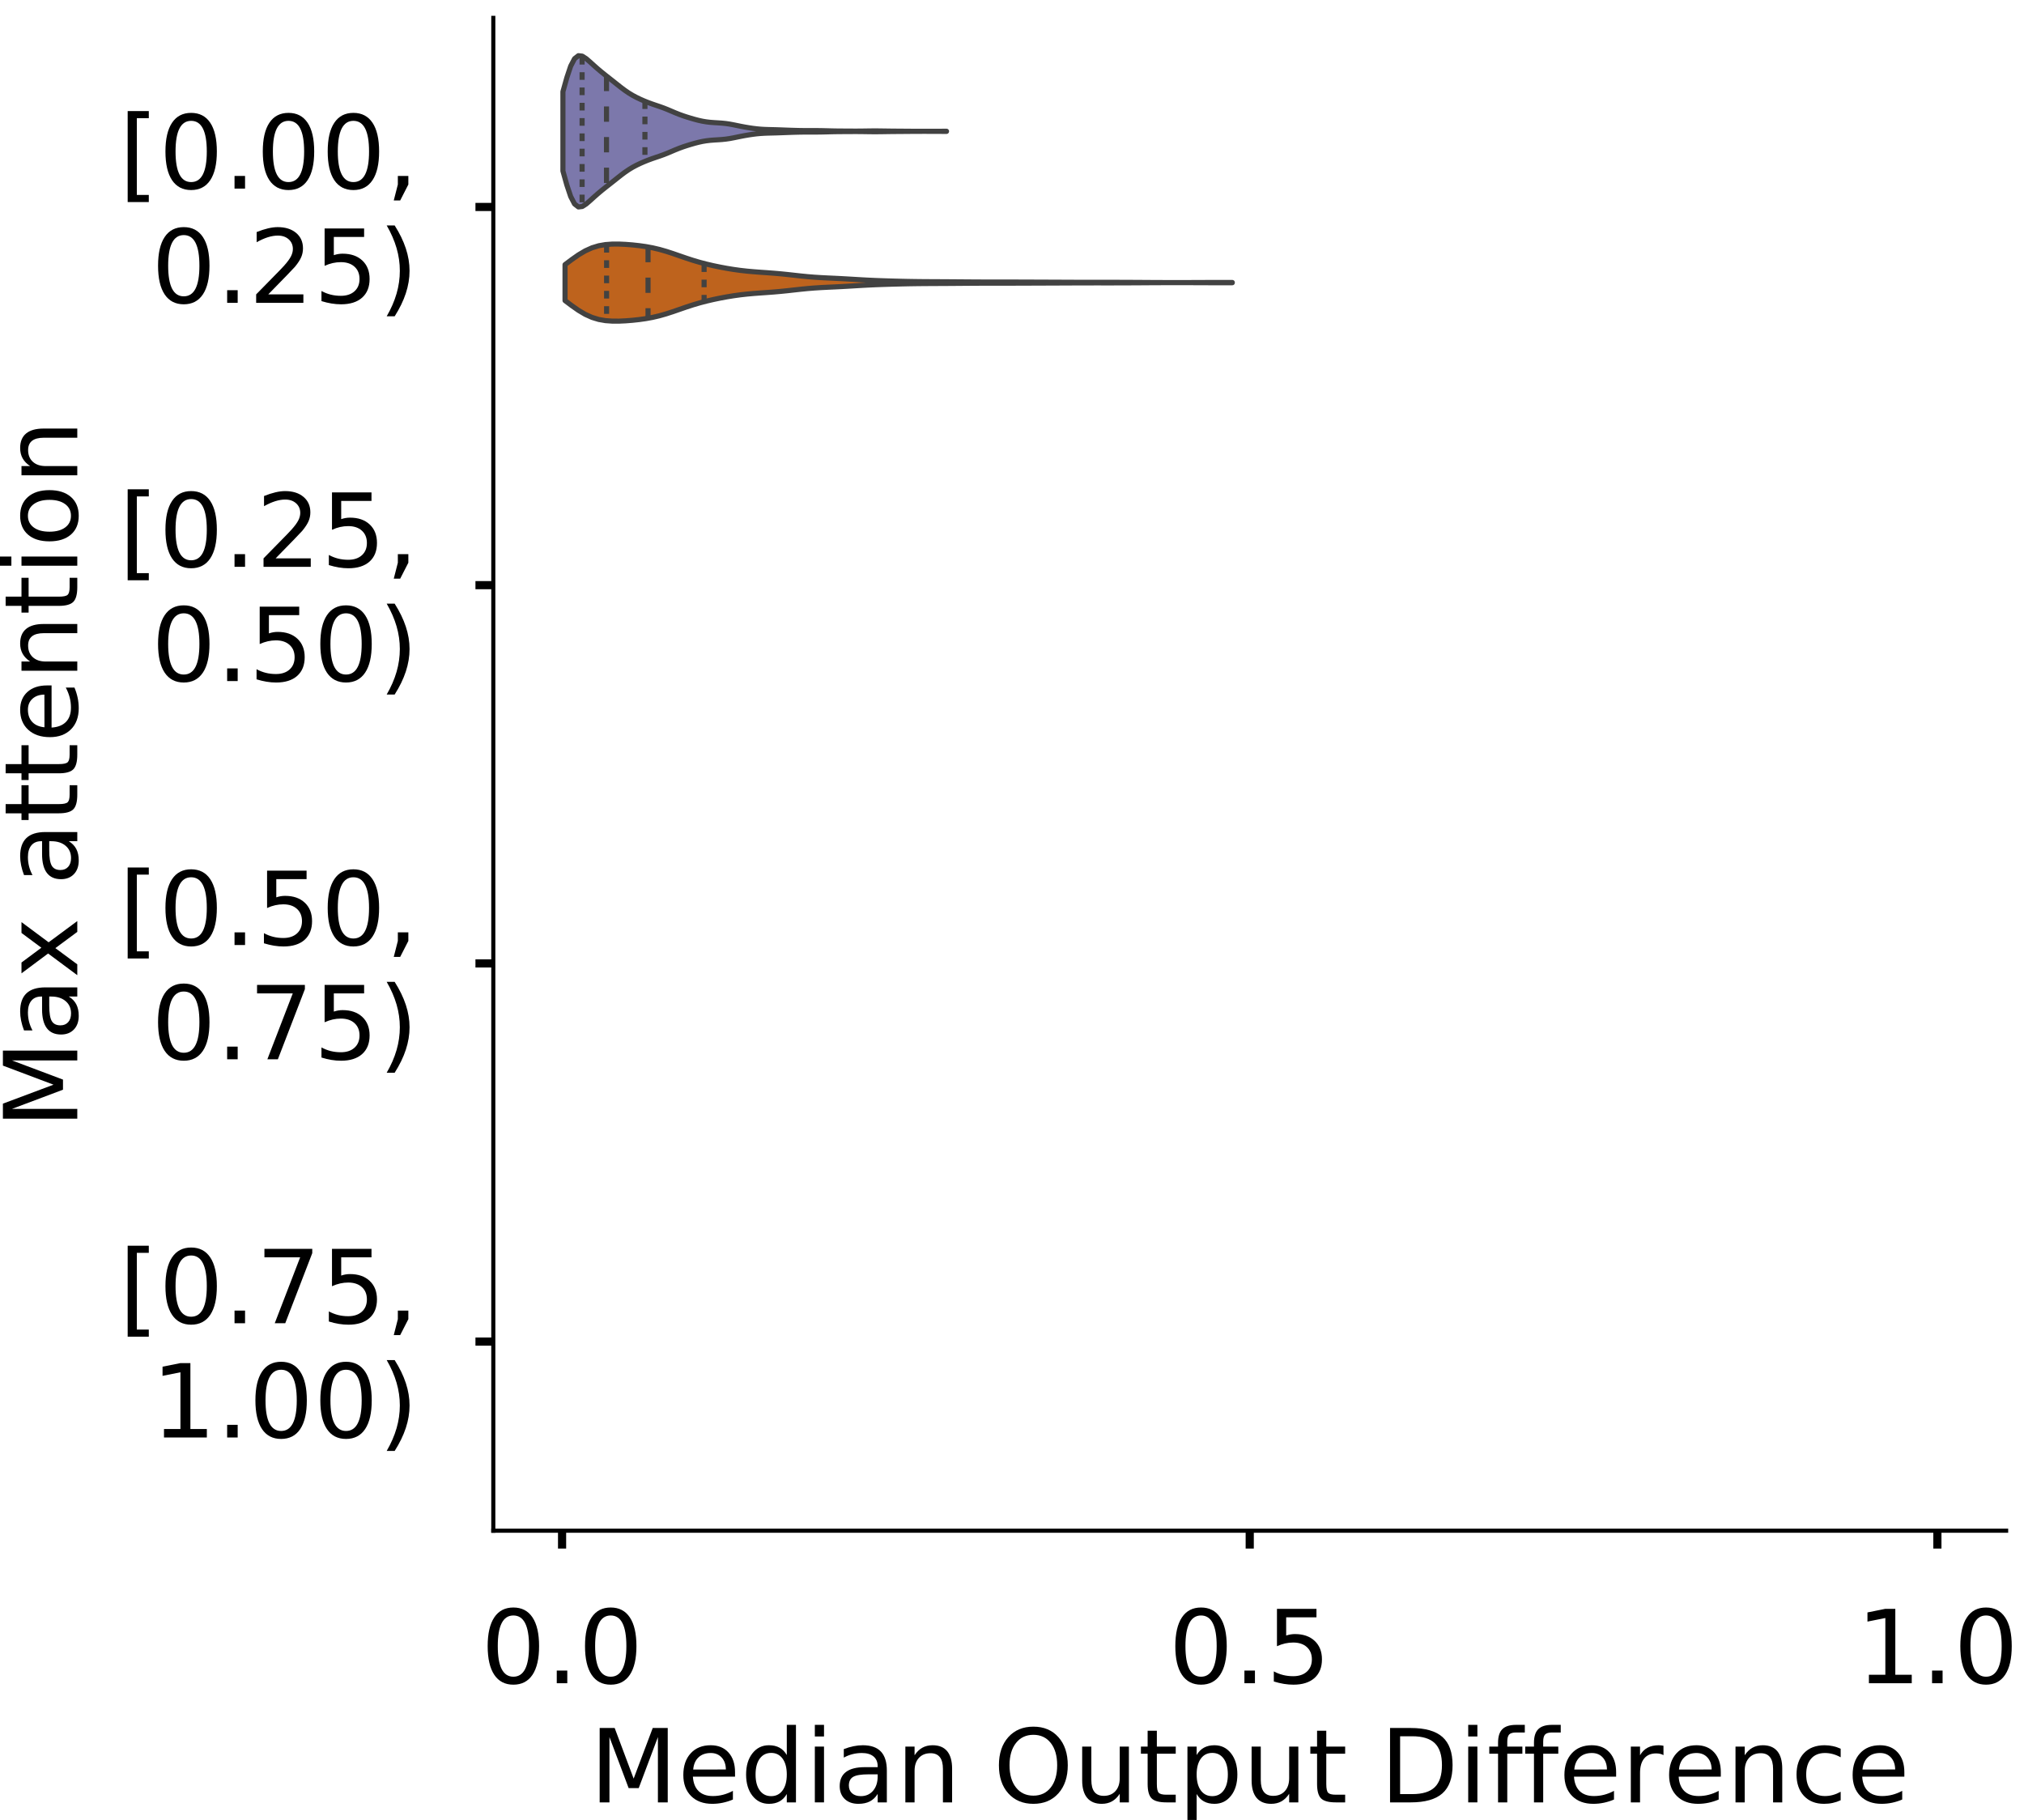 <?xml version="1.0" encoding="utf-8" standalone="no"?>
<!DOCTYPE svg PUBLIC "-//W3C//DTD SVG 1.1//EN"
  "http://www.w3.org/Graphics/SVG/1.1/DTD/svg11.dtd">
<!-- Created with matplotlib (https://matplotlib.org/) -->
<svg height="356.753pt" version="1.1" viewBox="0 0 396.753 356.753" width="396.753pt" xmlns="http://www.w3.org/2000/svg" xmlns:xlink="http://www.w3.org/1999/xlink">
 <defs>
  <style type="text/css">
*{stroke-linecap:butt;stroke-linejoin:round;}
  </style>
 </defs>
 <g id="figure_1">
  <g id="patch_1">
   <path d="M 0 356.753 
L 396.753 356.753 
L 396.753 0 
L 0 0 
z
" style="fill:#ffffff;"/>
  </g>
  <g id="axes_1">
   <g id="patch_2">
    <path d="M 96.7 300.053 
L 393.253 300.053 
L 393.253 3.5 
L 96.7 3.5 
z
" style="fill:#ffffff;"/>
   </g>
   <g id="PolyCollection_1">
    <defs>
     <path d="M 110.347 -323.234 
L 110.347 -338.789 
L 111.107 -341.511 
L 111.866 -343.787 
L 112.626 -345.25 
L 113.385 -345.839 
L 114.145 -345.748 
L 114.904 -345.259 
L 115.664 -344.605 
L 116.423 -343.916 
L 117.183 -343.245 
L 117.943 -342.608 
L 118.702 -341.999 
L 119.462 -341.402 
L 120.221 -340.804 
L 120.981 -340.199 
L 121.74 -339.601 
L 122.5 -339.033 
L 123.259 -338.515 
L 124.019 -338.056 
L 124.778 -337.651 
L 125.538 -337.288 
L 126.297 -336.956 
L 127.057 -336.652 
L 127.816 -336.374 
L 128.576 -336.114 
L 129.335 -335.858 
L 130.095 -335.585 
L 130.854 -335.285 
L 131.614 -334.963 
L 132.374 -334.639 
L 133.133 -334.335 
L 133.893 -334.06 
L 134.652 -333.81 
L 135.412 -333.577 
L 136.171 -333.359 
L 136.931 -333.161 
L 137.69 -332.995 
L 138.45 -332.867 
L 139.209 -332.777 
L 139.969 -332.718 
L 140.728 -332.672 
L 141.488 -332.62 
L 142.247 -332.543 
L 143.007 -332.433 
L 143.766 -332.292 
L 144.526 -332.136 
L 145.285 -331.981 
L 146.045 -331.838 
L 146.804 -331.71 
L 147.564 -331.597 
L 148.324 -331.504 
L 149.083 -331.433 
L 149.843 -331.387 
L 150.602 -331.36 
L 151.362 -331.341 
L 152.121 -331.322 
L 152.881 -331.297 
L 153.64 -331.268 
L 154.4 -331.239 
L 155.159 -331.213 
L 155.919 -331.191 
L 156.678 -331.173 
L 157.438 -331.161 
L 158.197 -331.155 
L 158.957 -331.154 
L 159.716 -331.155 
L 160.476 -331.152 
L 161.235 -331.141 
L 161.995 -331.123 
L 162.755 -331.102 
L 163.514 -331.085 
L 164.274 -331.074 
L 165.033 -331.068 
L 165.793 -331.064 
L 166.552 -331.059 
L 167.312 -331.056 
L 168.071 -331.056 
L 168.831 -331.062 
L 169.59 -331.072 
L 170.35 -331.083 
L 171.109 -331.091 
L 171.869 -331.091 
L 172.628 -331.084 
L 173.388 -331.073 
L 174.147 -331.062 
L 174.907 -331.053 
L 175.666 -331.046 
L 176.426 -331.04 
L 177.185 -331.035 
L 177.945 -331.029 
L 178.705 -331.023 
L 179.464 -331.018 
L 180.224 -331.015 
L 180.983 -331.014 
L 181.743 -331.014 
L 182.502 -331.016 
L 183.262 -331.019 
L 184.021 -331.023 
L 184.781 -331.025 
L 185.54 -331.026 
L 185.54 -330.997 
L 185.54 -330.997 
L 184.781 -330.998 
L 184.021 -331.001 
L 183.262 -331.005 
L 182.502 -331.007 
L 181.743 -331.009 
L 180.983 -331.01 
L 180.224 -331.008 
L 179.464 -331.005 
L 178.705 -331.001 
L 177.945 -330.995 
L 177.185 -330.989 
L 176.426 -330.983 
L 175.666 -330.978 
L 174.907 -330.971 
L 174.147 -330.962 
L 173.388 -330.95 
L 172.628 -330.939 
L 171.869 -330.933 
L 171.109 -330.933 
L 170.35 -330.94 
L 169.59 -330.951 
L 168.831 -330.962 
L 168.071 -330.968 
L 167.312 -330.968 
L 166.552 -330.964 
L 165.793 -330.96 
L 165.033 -330.956 
L 164.274 -330.95 
L 163.514 -330.939 
L 162.755 -330.921 
L 161.995 -330.901 
L 161.235 -330.883 
L 160.476 -330.872 
L 159.716 -330.869 
L 158.957 -330.869 
L 158.197 -330.869 
L 157.438 -330.863 
L 156.678 -330.851 
L 155.919 -330.833 
L 155.159 -330.811 
L 154.4 -330.785 
L 153.64 -330.756 
L 152.881 -330.727 
L 152.121 -330.702 
L 151.362 -330.682 
L 150.602 -330.664 
L 149.843 -330.637 
L 149.083 -330.59 
L 148.324 -330.52 
L 147.564 -330.426 
L 146.804 -330.314 
L 146.045 -330.186 
L 145.285 -330.042 
L 144.526 -329.887 
L 143.766 -329.731 
L 143.007 -329.591 
L 142.247 -329.481 
L 141.488 -329.404 
L 140.728 -329.352 
L 139.969 -329.306 
L 139.209 -329.246 
L 138.45 -329.157 
L 137.69 -329.029 
L 136.931 -328.863 
L 136.171 -328.665 
L 135.412 -328.447 
L 134.652 -328.214 
L 133.893 -327.964 
L 133.133 -327.688 
L 132.374 -327.384 
L 131.614 -327.061 
L 130.854 -326.739 
L 130.095 -326.439 
L 129.335 -326.166 
L 128.576 -325.91 
L 127.816 -325.65 
L 127.057 -325.372 
L 126.297 -325.067 
L 125.538 -324.736 
L 124.778 -324.373 
L 124.019 -323.968 
L 123.259 -323.509 
L 122.5 -322.991 
L 121.74 -322.422 
L 120.981 -321.824 
L 120.221 -321.22 
L 119.462 -320.621 
L 118.702 -320.025 
L 117.943 -319.416 
L 117.183 -318.778 
L 116.423 -318.108 
L 115.664 -317.418 
L 114.904 -316.764 
L 114.145 -316.276 
L 113.385 -316.184 
L 112.626 -316.773 
L 111.866 -318.237 
L 111.107 -320.512 
L 110.347 -323.234 
z
" id="md06e75b59e" style="stroke:#424242;"/>
    </defs>
    <g clip-path="url(#p3906d46b15)">
     <use style="fill:#7c78ab;stroke:#424242;" x="0" xlink:href="#md06e75b59e" y="356.753"/>
    </g>
   </g>
   <g id="PolyCollection_2">
    <defs>
     <path d="M 110.76 -297.832 
L 110.76 -304.881 
L 112.081 -305.874 
L 113.403 -306.8 
L 114.724 -307.582 
L 116.045 -308.177 
L 117.366 -308.579 
L 118.687 -308.81 
L 120.009 -308.907 
L 121.33 -308.91 
L 122.651 -308.849 
L 123.972 -308.744 
L 125.293 -308.601 
L 126.615 -308.415 
L 127.936 -308.171 
L 129.257 -307.862 
L 130.578 -307.485 
L 131.899 -307.056 
L 133.221 -306.598 
L 134.542 -306.143 
L 135.863 -305.713 
L 137.184 -305.324 
L 138.505 -304.979 
L 139.827 -304.671 
L 141.148 -304.397 
L 142.469 -304.151 
L 143.79 -303.935 
L 145.111 -303.752 
L 146.433 -303.603 
L 147.754 -303.484 
L 149.075 -303.385 
L 150.396 -303.293 
L 151.717 -303.194 
L 153.039 -303.078 
L 154.36 -302.944 
L 155.681 -302.797 
L 157.002 -302.651 
L 158.323 -302.52 
L 159.645 -302.413 
L 160.966 -302.33 
L 162.287 -302.263 
L 163.608 -302.202 
L 164.929 -302.136 
L 166.251 -302.062 
L 167.572 -301.983 
L 168.893 -301.905 
L 170.214 -301.835 
L 171.535 -301.775 
L 172.857 -301.725 
L 174.178 -301.682 
L 175.499 -301.645 
L 176.82 -301.612 
L 178.141 -301.584 
L 179.462 -301.563 
L 180.784 -301.548 
L 182.105 -301.538 
L 183.426 -301.531 
L 184.747 -301.525 
L 186.068 -301.517 
L 187.39 -301.507 
L 188.711 -301.497 
L 190.032 -301.487 
L 191.353 -301.478 
L 192.674 -301.473 
L 193.996 -301.47 
L 195.317 -301.469 
L 196.638 -301.468 
L 197.959 -301.467 
L 199.28 -301.465 
L 200.602 -301.461 
L 201.923 -301.456 
L 203.244 -301.451 
L 204.565 -301.446 
L 205.886 -301.441 
L 207.208 -301.436 
L 208.529 -301.43 
L 209.85 -301.424 
L 211.171 -301.419 
L 212.492 -301.415 
L 213.814 -301.413 
L 215.135 -301.412 
L 216.456 -301.413 
L 217.777 -301.413 
L 219.098 -301.412 
L 220.42 -301.408 
L 221.741 -301.402 
L 223.062 -301.395 
L 224.383 -301.387 
L 225.704 -301.378 
L 227.026 -301.372 
L 228.347 -301.367 
L 229.668 -301.364 
L 230.989 -301.364 
L 232.31 -301.366 
L 233.632 -301.369 
L 234.953 -301.374 
L 236.274 -301.379 
L 237.595 -301.383 
L 238.916 -301.385 
L 240.238 -301.385 
L 241.559 -301.383 
L 241.559 -301.33 
L 241.559 -301.33 
L 240.238 -301.328 
L 238.916 -301.328 
L 237.595 -301.33 
L 236.274 -301.334 
L 234.953 -301.339 
L 233.632 -301.344 
L 232.31 -301.347 
L 230.989 -301.349 
L 229.668 -301.349 
L 228.347 -301.346 
L 227.026 -301.341 
L 225.704 -301.335 
L 224.383 -301.326 
L 223.062 -301.318 
L 221.741 -301.311 
L 220.42 -301.305 
L 219.098 -301.301 
L 217.777 -301.3 
L 216.456 -301.3 
L 215.135 -301.301 
L 213.814 -301.3 
L 212.492 -301.298 
L 211.171 -301.294 
L 209.85 -301.289 
L 208.529 -301.283 
L 207.208 -301.277 
L 205.886 -301.272 
L 204.565 -301.267 
L 203.244 -301.262 
L 201.923 -301.257 
L 200.602 -301.252 
L 199.28 -301.248 
L 197.959 -301.246 
L 196.638 -301.245 
L 195.317 -301.244 
L 193.996 -301.243 
L 192.674 -301.24 
L 191.353 -301.235 
L 190.032 -301.226 
L 188.711 -301.216 
L 187.39 -301.206 
L 186.068 -301.196 
L 184.747 -301.188 
L 183.426 -301.182 
L 182.105 -301.175 
L 180.784 -301.165 
L 179.462 -301.15 
L 178.141 -301.129 
L 176.82 -301.101 
L 175.499 -301.068 
L 174.178 -301.031 
L 172.857 -300.988 
L 171.535 -300.938 
L 170.214 -300.878 
L 168.893 -300.808 
L 167.572 -300.73 
L 166.251 -300.651 
L 164.929 -300.577 
L 163.608 -300.511 
L 162.287 -300.45 
L 160.966 -300.383 
L 159.645 -300.3 
L 158.323 -300.193 
L 157.002 -300.062 
L 155.681 -299.916 
L 154.36 -299.769 
L 153.039 -299.635 
L 151.717 -299.519 
L 150.396 -299.42 
L 149.075 -299.328 
L 147.754 -299.229 
L 146.433 -299.11 
L 145.111 -298.961 
L 143.79 -298.778 
L 142.469 -298.562 
L 141.148 -298.316 
L 139.827 -298.042 
L 138.505 -297.734 
L 137.184 -297.389 
L 135.863 -297 
L 134.542 -296.57 
L 133.221 -296.115 
L 131.899 -295.657 
L 130.578 -295.228 
L 129.257 -294.851 
L 127.936 -294.542 
L 126.615 -294.298 
L 125.293 -294.112 
L 123.972 -293.969 
L 122.651 -293.864 
L 121.33 -293.803 
L 120.009 -293.806 
L 118.687 -293.903 
L 117.366 -294.134 
L 116.045 -294.536 
L 114.724 -295.131 
L 113.403 -295.913 
L 112.081 -296.839 
L 110.76 -297.832 
z
" id="m50e002f7ab" style="stroke:#424242;"/>
    </defs>
    <g clip-path="url(#p3906d46b15)">
     <use style="fill:#be631d;stroke:#424242;" x="0" xlink:href="#m50e002f7ab" y="356.753"/>
    </g>
   </g>
   <g id="patch_3">
    <path clip-path="url(#p3906d46b15)" d="M 110.18 40.569 
L 110.18 40.569 
L 110.18 40.569 
L 110.18 40.569 
z
" style="fill:#7c78ab;stroke:#424242;stroke-linejoin:miter;stroke-width:0.5;"/>
   </g>
   <g id="patch_4">
    <path clip-path="url(#p3906d46b15)" d="M 110.18 40.569 
L 110.18 40.569 
L 110.18 40.569 
L 110.18 40.569 
z
" style="fill:#be631d;stroke:#424242;stroke-linejoin:miter;stroke-width:0.5;"/>
   </g>
   <g id="matplotlib.axis_1">
    <g id="xtick_1">
     <g id="line2d_1">
      <defs>
       <path d="M 0 0 
L 0 3.5 
" id="ma28d88bcfa" style="stroke:#000000;stroke-width:1.6;"/>
      </defs>
      <g>
       <use style="stroke:#000000;stroke-width:1.6;" x="110.18" xlink:href="#ma28d88bcfa" y="300.053"/>
      </g>
     </g>
     <g id="text_1">
      <!-- 0.0 -->
      <defs>
       <path d="M 31.781 66.406 
Q 24.172 66.406 20.328 58.906 
Q 16.5 51.422 16.5 36.375 
Q 16.5 21.391 20.328 13.891 
Q 24.172 6.391 31.781 6.391 
Q 39.453 6.391 43.281 13.891 
Q 47.125 21.391 47.125 36.375 
Q 47.125 51.422 43.281 58.906 
Q 39.453 66.406 31.781 66.406 
z
M 31.781 74.219 
Q 44.047 74.219 50.516 64.516 
Q 56.984 54.828 56.984 36.375 
Q 56.984 17.969 50.516 8.266 
Q 44.047 -1.422 31.781 -1.422 
Q 19.531 -1.422 13.062 8.266 
Q 6.594 17.969 6.594 36.375 
Q 6.594 54.828 13.062 64.516 
Q 19.531 74.219 31.781 74.219 
z
" id="DejaVuSans-48"/>
       <path d="M 10.688 12.406 
L 21 12.406 
L 21 0 
L 10.688 0 
z
" id="DejaVuSans-46"/>
      </defs>
      <g transform="translate(94.277 329.95)scale(0.2 -0.2)">
       <use xlink:href="#DejaVuSans-48"/>
       <use x="63.623" xlink:href="#DejaVuSans-46"/>
       <use x="95.41" xlink:href="#DejaVuSans-48"/>
      </g>
     </g>
    </g>
    <g id="xtick_2">
     <g id="line2d_2">
      <g>
       <use style="stroke:#000000;stroke-width:1.6;" x="244.977" xlink:href="#ma28d88bcfa" y="300.053"/>
      </g>
     </g>
     <g id="text_2">
      <!-- 0.5 -->
      <defs>
       <path d="M 10.797 72.906 
L 49.516 72.906 
L 49.516 64.594 
L 19.828 64.594 
L 19.828 46.734 
Q 21.969 47.469 24.109 47.828 
Q 26.266 48.188 28.422 48.188 
Q 40.625 48.188 47.75 41.5 
Q 54.891 34.812 54.891 23.391 
Q 54.891 11.625 47.562 5.094 
Q 40.234 -1.422 26.906 -1.422 
Q 22.312 -1.422 17.547 -0.641 
Q 12.797 0.141 7.719 1.703 
L 7.719 11.625 
Q 12.109 9.234 16.797 8.062 
Q 21.484 6.891 26.703 6.891 
Q 35.156 6.891 40.078 11.328 
Q 45.016 15.766 45.016 23.391 
Q 45.016 31 40.078 35.438 
Q 35.156 39.891 26.703 39.891 
Q 22.75 39.891 18.812 39.016 
Q 14.891 38.141 10.797 36.281 
z
" id="DejaVuSans-53"/>
      </defs>
      <g transform="translate(229.074 329.95)scale(0.2 -0.2)">
       <use xlink:href="#DejaVuSans-48"/>
       <use x="63.623" xlink:href="#DejaVuSans-46"/>
       <use x="95.41" xlink:href="#DejaVuSans-53"/>
      </g>
     </g>
    </g>
    <g id="xtick_3">
     <g id="line2d_3">
      <g>
       <use style="stroke:#000000;stroke-width:1.6;" x="379.774" xlink:href="#ma28d88bcfa" y="300.053"/>
      </g>
     </g>
     <g id="text_3">
      <!-- 1.0 -->
      <defs>
       <path d="M 12.406 8.297 
L 28.516 8.297 
L 28.516 63.922 
L 10.984 60.406 
L 10.984 69.391 
L 28.422 72.906 
L 38.281 72.906 
L 38.281 8.297 
L 54.391 8.297 
L 54.391 0 
L 12.406 0 
z
" id="DejaVuSans-49"/>
      </defs>
      <g transform="translate(363.871 329.95)scale(0.2 -0.2)">
       <use xlink:href="#DejaVuSans-49"/>
       <use x="63.623" xlink:href="#DejaVuSans-46"/>
       <use x="95.41" xlink:href="#DejaVuSans-48"/>
      </g>
     </g>
    </g>
    <g id="text_4">
     <!-- Median Output Difference -->
     <defs>
      <path d="M 9.812 72.906 
L 24.516 72.906 
L 43.109 23.297 
L 61.812 72.906 
L 76.516 72.906 
L 76.516 0 
L 66.891 0 
L 66.891 64.016 
L 48.094 14.016 
L 38.188 14.016 
L 19.391 64.016 
L 19.391 0 
L 9.812 0 
z
" id="DejaVuSans-77"/>
      <path d="M 56.203 29.594 
L 56.203 25.203 
L 14.891 25.203 
Q 15.484 15.922 20.484 11.062 
Q 25.484 6.203 34.422 6.203 
Q 39.594 6.203 44.453 7.469 
Q 49.312 8.734 54.109 11.281 
L 54.109 2.781 
Q 49.266 0.734 44.188 -0.344 
Q 39.109 -1.422 33.891 -1.422 
Q 20.797 -1.422 13.156 6.188 
Q 5.516 13.812 5.516 26.812 
Q 5.516 40.234 12.766 48.109 
Q 20.016 56 32.328 56 
Q 43.359 56 49.781 48.891 
Q 56.203 41.797 56.203 29.594 
z
M 47.219 32.234 
Q 47.125 39.594 43.094 43.984 
Q 39.062 48.391 32.422 48.391 
Q 24.906 48.391 20.391 44.141 
Q 15.875 39.891 15.188 32.172 
z
" id="DejaVuSans-101"/>
      <path d="M 45.406 46.391 
L 45.406 75.984 
L 54.391 75.984 
L 54.391 0 
L 45.406 0 
L 45.406 8.203 
Q 42.578 3.328 38.25 0.953 
Q 33.938 -1.422 27.875 -1.422 
Q 17.969 -1.422 11.734 6.484 
Q 5.516 14.406 5.516 27.297 
Q 5.516 40.188 11.734 48.094 
Q 17.969 56 27.875 56 
Q 33.938 56 38.25 53.625 
Q 42.578 51.266 45.406 46.391 
z
M 14.797 27.297 
Q 14.797 17.391 18.875 11.75 
Q 22.953 6.109 30.078 6.109 
Q 37.203 6.109 41.297 11.75 
Q 45.406 17.391 45.406 27.297 
Q 45.406 37.203 41.297 42.844 
Q 37.203 48.484 30.078 48.484 
Q 22.953 48.484 18.875 42.844 
Q 14.797 37.203 14.797 27.297 
z
" id="DejaVuSans-100"/>
      <path d="M 9.422 54.688 
L 18.406 54.688 
L 18.406 0 
L 9.422 0 
z
M 9.422 75.984 
L 18.406 75.984 
L 18.406 64.594 
L 9.422 64.594 
z
" id="DejaVuSans-105"/>
      <path d="M 34.281 27.484 
Q 23.391 27.484 19.188 25 
Q 14.984 22.516 14.984 16.5 
Q 14.984 11.719 18.141 8.906 
Q 21.297 6.109 26.703 6.109 
Q 34.188 6.109 38.703 11.406 
Q 43.219 16.703 43.219 25.484 
L 43.219 27.484 
z
M 52.203 31.203 
L 52.203 0 
L 43.219 0 
L 43.219 8.297 
Q 40.141 3.328 35.547 0.953 
Q 30.953 -1.422 24.312 -1.422 
Q 15.922 -1.422 10.953 3.297 
Q 6 8.016 6 15.922 
Q 6 25.141 12.172 29.828 
Q 18.359 34.516 30.609 34.516 
L 43.219 34.516 
L 43.219 35.406 
Q 43.219 41.609 39.141 45 
Q 35.062 48.391 27.688 48.391 
Q 23 48.391 18.547 47.266 
Q 14.109 46.141 10.016 43.891 
L 10.016 52.203 
Q 14.938 54.109 19.578 55.047 
Q 24.219 56 28.609 56 
Q 40.484 56 46.344 49.844 
Q 52.203 43.703 52.203 31.203 
z
" id="DejaVuSans-97"/>
      <path d="M 54.891 33.016 
L 54.891 0 
L 45.906 0 
L 45.906 32.719 
Q 45.906 40.484 42.875 44.328 
Q 39.844 48.188 33.797 48.188 
Q 26.516 48.188 22.312 43.547 
Q 18.109 38.922 18.109 30.906 
L 18.109 0 
L 9.078 0 
L 9.078 54.688 
L 18.109 54.688 
L 18.109 46.188 
Q 21.344 51.125 25.703 53.562 
Q 30.078 56 35.797 56 
Q 45.219 56 50.047 50.172 
Q 54.891 44.344 54.891 33.016 
z
" id="DejaVuSans-110"/>
      <path id="DejaVuSans-32"/>
      <path d="M 39.406 66.219 
Q 28.656 66.219 22.328 58.203 
Q 16.016 50.203 16.016 36.375 
Q 16.016 22.609 22.328 14.594 
Q 28.656 6.594 39.406 6.594 
Q 50.141 6.594 56.422 14.594 
Q 62.703 22.609 62.703 36.375 
Q 62.703 50.203 56.422 58.203 
Q 50.141 66.219 39.406 66.219 
z
M 39.406 74.219 
Q 54.734 74.219 63.906 63.938 
Q 73.094 53.656 73.094 36.375 
Q 73.094 19.141 63.906 8.859 
Q 54.734 -1.422 39.406 -1.422 
Q 24.031 -1.422 14.812 8.828 
Q 5.609 19.094 5.609 36.375 
Q 5.609 53.656 14.812 63.938 
Q 24.031 74.219 39.406 74.219 
z
" id="DejaVuSans-79"/>
      <path d="M 8.5 21.578 
L 8.5 54.688 
L 17.484 54.688 
L 17.484 21.922 
Q 17.484 14.156 20.5 10.266 
Q 23.531 6.391 29.594 6.391 
Q 36.859 6.391 41.078 11.031 
Q 45.312 15.672 45.312 23.688 
L 45.312 54.688 
L 54.297 54.688 
L 54.297 0 
L 45.312 0 
L 45.312 8.406 
Q 42.047 3.422 37.719 1 
Q 33.406 -1.422 27.688 -1.422 
Q 18.266 -1.422 13.375 4.438 
Q 8.5 10.297 8.5 21.578 
z
M 31.109 56 
z
" id="DejaVuSans-117"/>
      <path d="M 18.312 70.219 
L 18.312 54.688 
L 36.812 54.688 
L 36.812 47.703 
L 18.312 47.703 
L 18.312 18.016 
Q 18.312 11.328 20.141 9.422 
Q 21.969 7.516 27.594 7.516 
L 36.812 7.516 
L 36.812 0 
L 27.594 0 
Q 17.188 0 13.234 3.875 
Q 9.281 7.766 9.281 18.016 
L 9.281 47.703 
L 2.688 47.703 
L 2.688 54.688 
L 9.281 54.688 
L 9.281 70.219 
z
" id="DejaVuSans-116"/>
      <path d="M 18.109 8.203 
L 18.109 -20.797 
L 9.078 -20.797 
L 9.078 54.688 
L 18.109 54.688 
L 18.109 46.391 
Q 20.953 51.266 25.266 53.625 
Q 29.594 56 35.594 56 
Q 45.562 56 51.781 48.094 
Q 58.016 40.188 58.016 27.297 
Q 58.016 14.406 51.781 6.484 
Q 45.562 -1.422 35.594 -1.422 
Q 29.594 -1.422 25.266 0.953 
Q 20.953 3.328 18.109 8.203 
z
M 48.688 27.297 
Q 48.688 37.203 44.609 42.844 
Q 40.531 48.484 33.406 48.484 
Q 26.266 48.484 22.188 42.844 
Q 18.109 37.203 18.109 27.297 
Q 18.109 17.391 22.188 11.75 
Q 26.266 6.109 33.406 6.109 
Q 40.531 6.109 44.609 11.75 
Q 48.688 17.391 48.688 27.297 
z
" id="DejaVuSans-112"/>
      <path d="M 19.672 64.797 
L 19.672 8.109 
L 31.594 8.109 
Q 46.688 8.109 53.688 14.938 
Q 60.688 21.781 60.688 36.531 
Q 60.688 51.172 53.688 57.984 
Q 46.688 64.797 31.594 64.797 
z
M 9.812 72.906 
L 30.078 72.906 
Q 51.266 72.906 61.172 64.094 
Q 71.094 55.281 71.094 36.531 
Q 71.094 17.672 61.125 8.828 
Q 51.172 0 30.078 0 
L 9.812 0 
z
" id="DejaVuSans-68"/>
      <path d="M 37.109 75.984 
L 37.109 68.5 
L 28.516 68.5 
Q 23.688 68.5 21.797 66.547 
Q 19.922 64.594 19.922 59.516 
L 19.922 54.688 
L 34.719 54.688 
L 34.719 47.703 
L 19.922 47.703 
L 19.922 0 
L 10.891 0 
L 10.891 47.703 
L 2.297 47.703 
L 2.297 54.688 
L 10.891 54.688 
L 10.891 58.5 
Q 10.891 67.625 15.141 71.797 
Q 19.391 75.984 28.609 75.984 
z
" id="DejaVuSans-102"/>
      <path d="M 41.109 46.297 
Q 39.594 47.172 37.812 47.578 
Q 36.031 48 33.891 48 
Q 26.266 48 22.188 43.047 
Q 18.109 38.094 18.109 28.812 
L 18.109 0 
L 9.078 0 
L 9.078 54.688 
L 18.109 54.688 
L 18.109 46.188 
Q 20.953 51.172 25.484 53.578 
Q 30.031 56 36.531 56 
Q 37.453 56 38.578 55.875 
Q 39.703 55.766 41.062 55.516 
z
" id="DejaVuSans-114"/>
      <path d="M 48.781 52.594 
L 48.781 44.188 
Q 44.969 46.297 41.141 47.344 
Q 37.312 48.391 33.406 48.391 
Q 24.656 48.391 19.812 42.844 
Q 14.984 37.312 14.984 27.297 
Q 14.984 17.281 19.812 11.734 
Q 24.656 6.203 33.406 6.203 
Q 37.312 6.203 41.141 7.25 
Q 44.969 8.297 48.781 10.406 
L 48.781 2.094 
Q 45.016 0.344 40.984 -0.531 
Q 36.969 -1.422 32.422 -1.422 
Q 20.062 -1.422 12.781 6.344 
Q 5.516 14.109 5.516 27.297 
Q 5.516 40.672 12.859 48.328 
Q 20.219 56 33.016 56 
Q 37.156 56 41.109 55.141 
Q 45.062 54.297 48.781 52.594 
z
" id="DejaVuSans-99"/>
     </defs>
     <g transform="translate(115.589 353.306)scale(0.2 -0.2)">
      <use xlink:href="#DejaVuSans-77"/>
      <use x="86.279" xlink:href="#DejaVuSans-101"/>
      <use x="147.803" xlink:href="#DejaVuSans-100"/>
      <use x="211.279" xlink:href="#DejaVuSans-105"/>
      <use x="239.062" xlink:href="#DejaVuSans-97"/>
      <use x="300.342" xlink:href="#DejaVuSans-110"/>
      <use x="363.721" xlink:href="#DejaVuSans-32"/>
      <use x="395.508" xlink:href="#DejaVuSans-79"/>
      <use x="474.219" xlink:href="#DejaVuSans-117"/>
      <use x="537.598" xlink:href="#DejaVuSans-116"/>
      <use x="576.807" xlink:href="#DejaVuSans-112"/>
      <use x="640.283" xlink:href="#DejaVuSans-117"/>
      <use x="703.662" xlink:href="#DejaVuSans-116"/>
      <use x="742.871" xlink:href="#DejaVuSans-32"/>
      <use x="774.658" xlink:href="#DejaVuSans-68"/>
      <use x="851.66" xlink:href="#DejaVuSans-105"/>
      <use x="879.443" xlink:href="#DejaVuSans-102"/>
      <use x="914.648" xlink:href="#DejaVuSans-102"/>
      <use x="949.854" xlink:href="#DejaVuSans-101"/>
      <use x="1011.377" xlink:href="#DejaVuSans-114"/>
      <use x="1052.459" xlink:href="#DejaVuSans-101"/>
      <use x="1113.982" xlink:href="#DejaVuSans-110"/>
      <use x="1177.361" xlink:href="#DejaVuSans-99"/>
      <use x="1232.342" xlink:href="#DejaVuSans-101"/>
     </g>
    </g>
   </g>
   <g id="matplotlib.axis_2">
    <g id="ytick_1">
     <g id="line2d_4">
      <defs>
       <path d="M 0 0 
L -3.5 0 
" id="mbce9e7d411" style="stroke:#000000;stroke-width:1.6;"/>
      </defs>
      <g>
       <use style="stroke:#000000;stroke-width:1.6;" x="96.7" xlink:href="#mbce9e7d411" y="40.569"/>
      </g>
     </g>
     <g id="text_5">
      <!-- [0.00, -->
      <defs>
       <path d="M 8.594 75.984 
L 29.297 75.984 
L 29.297 69 
L 17.578 69 
L 17.578 -6.203 
L 29.297 -6.203 
L 29.297 -13.188 
L 8.594 -13.188 
z
" id="DejaVuSans-91"/>
       <path d="M 11.719 12.406 
L 22.016 12.406 
L 22.016 4 
L 14.016 -11.625 
L 7.719 -11.625 
L 11.719 4 
z
" id="DejaVuSans-44"/>
      </defs>
      <g transform="translate(23.309 36.97)scale(0.2 -0.2)">
       <use xlink:href="#DejaVuSans-91"/>
       <use x="39.014" xlink:href="#DejaVuSans-48"/>
       <use x="102.637" xlink:href="#DejaVuSans-46"/>
       <use x="134.424" xlink:href="#DejaVuSans-48"/>
       <use x="198.047" xlink:href="#DejaVuSans-48"/>
       <use x="261.67" xlink:href="#DejaVuSans-44"/>
      </g>
      <!-- 0.25) -->
      <defs>
       <path d="M 19.188 8.297 
L 53.609 8.297 
L 53.609 0 
L 7.328 0 
L 7.328 8.297 
Q 12.938 14.109 22.625 23.891 
Q 32.328 33.688 34.812 36.531 
Q 39.547 41.844 41.422 45.531 
Q 43.312 49.219 43.312 52.781 
Q 43.312 58.594 39.234 62.25 
Q 35.156 65.922 28.609 65.922 
Q 23.969 65.922 18.812 64.312 
Q 13.672 62.703 7.812 59.422 
L 7.812 69.391 
Q 13.766 71.781 18.938 73 
Q 24.125 74.219 28.422 74.219 
Q 39.75 74.219 46.484 68.547 
Q 53.219 62.891 53.219 53.422 
Q 53.219 48.922 51.531 44.891 
Q 49.859 40.875 45.406 35.406 
Q 44.188 33.984 37.641 27.219 
Q 31.109 20.453 19.188 8.297 
z
" id="DejaVuSans-50"/>
       <path d="M 8.016 75.875 
L 15.828 75.875 
Q 23.141 64.359 26.781 53.312 
Q 30.422 42.281 30.422 31.391 
Q 30.422 20.453 26.781 9.375 
Q 23.141 -1.703 15.828 -13.188 
L 8.016 -13.188 
Q 14.5 -2 17.703 9.062 
Q 20.906 20.125 20.906 31.391 
Q 20.906 42.672 17.703 53.656 
Q 14.5 64.656 8.016 75.875 
z
" id="DejaVuSans-41"/>
      </defs>
      <g transform="translate(29.666 59.365)scale(0.2 -0.2)">
       <use xlink:href="#DejaVuSans-48"/>
       <use x="63.623" xlink:href="#DejaVuSans-46"/>
       <use x="95.41" xlink:href="#DejaVuSans-50"/>
       <use x="159.033" xlink:href="#DejaVuSans-53"/>
       <use x="222.656" xlink:href="#DejaVuSans-41"/>
      </g>
     </g>
    </g>
    <g id="ytick_2">
     <g id="line2d_5">
      <g>
       <use style="stroke:#000000;stroke-width:1.6;" x="96.7" xlink:href="#mbce9e7d411" y="114.707"/>
      </g>
     </g>
     <g id="text_6">
      <!-- [0.25, -->
      <g transform="translate(23.309 111.108)scale(0.2 -0.2)">
       <use xlink:href="#DejaVuSans-91"/>
       <use x="39.014" xlink:href="#DejaVuSans-48"/>
       <use x="102.637" xlink:href="#DejaVuSans-46"/>
       <use x="134.424" xlink:href="#DejaVuSans-50"/>
       <use x="198.047" xlink:href="#DejaVuSans-53"/>
       <use x="261.67" xlink:href="#DejaVuSans-44"/>
      </g>
      <!-- 0.50) -->
      <g transform="translate(29.666 133.504)scale(0.2 -0.2)">
       <use xlink:href="#DejaVuSans-48"/>
       <use x="63.623" xlink:href="#DejaVuSans-46"/>
       <use x="95.41" xlink:href="#DejaVuSans-53"/>
       <use x="159.033" xlink:href="#DejaVuSans-48"/>
       <use x="222.656" xlink:href="#DejaVuSans-41"/>
      </g>
     </g>
    </g>
    <g id="ytick_3">
     <g id="line2d_6">
      <g>
       <use style="stroke:#000000;stroke-width:1.6;" x="96.7" xlink:href="#mbce9e7d411" y="188.846"/>
      </g>
     </g>
     <g id="text_7">
      <!-- [0.50, -->
      <g transform="translate(23.309 185.246)scale(0.2 -0.2)">
       <use xlink:href="#DejaVuSans-91"/>
       <use x="39.014" xlink:href="#DejaVuSans-48"/>
       <use x="102.637" xlink:href="#DejaVuSans-46"/>
       <use x="134.424" xlink:href="#DejaVuSans-53"/>
       <use x="198.047" xlink:href="#DejaVuSans-48"/>
       <use x="261.67" xlink:href="#DejaVuSans-44"/>
      </g>
      <!-- 0.75) -->
      <defs>
       <path d="M 8.203 72.906 
L 55.078 72.906 
L 55.078 68.703 
L 28.609 0 
L 18.312 0 
L 43.219 64.594 
L 8.203 64.594 
z
" id="DejaVuSans-55"/>
      </defs>
      <g transform="translate(29.666 207.642)scale(0.2 -0.2)">
       <use xlink:href="#DejaVuSans-48"/>
       <use x="63.623" xlink:href="#DejaVuSans-46"/>
       <use x="95.41" xlink:href="#DejaVuSans-55"/>
       <use x="159.033" xlink:href="#DejaVuSans-53"/>
       <use x="222.656" xlink:href="#DejaVuSans-41"/>
      </g>
     </g>
    </g>
    <g id="ytick_4">
     <g id="line2d_7">
      <g>
       <use style="stroke:#000000;stroke-width:1.6;" x="96.7" xlink:href="#mbce9e7d411" y="262.984"/>
      </g>
     </g>
     <g id="text_8">
      <!-- [0.75, -->
      <g transform="translate(23.309 259.385)scale(0.2 -0.2)">
       <use xlink:href="#DejaVuSans-91"/>
       <use x="39.014" xlink:href="#DejaVuSans-48"/>
       <use x="102.637" xlink:href="#DejaVuSans-46"/>
       <use x="134.424" xlink:href="#DejaVuSans-55"/>
       <use x="198.047" xlink:href="#DejaVuSans-53"/>
       <use x="261.67" xlink:href="#DejaVuSans-44"/>
      </g>
      <!-- 1.00) -->
      <g transform="translate(29.666 281.78)scale(0.2 -0.2)">
       <use xlink:href="#DejaVuSans-49"/>
       <use x="63.623" xlink:href="#DejaVuSans-46"/>
       <use x="95.41" xlink:href="#DejaVuSans-48"/>
       <use x="159.033" xlink:href="#DejaVuSans-48"/>
       <use x="222.656" xlink:href="#DejaVuSans-41"/>
      </g>
     </g>
    </g>
    <g id="text_9">
     <!-- Max attention -->
     <defs>
      <path d="M 54.891 54.688 
L 35.109 28.078 
L 55.906 0 
L 45.312 0 
L 29.391 21.484 
L 13.484 0 
L 2.875 0 
L 24.125 28.609 
L 4.688 54.688 
L 15.281 54.688 
L 29.781 35.203 
L 44.281 54.688 
z
" id="DejaVuSans-120"/>
      <path d="M 30.609 48.391 
Q 23.391 48.391 19.188 42.75 
Q 14.984 37.109 14.984 27.297 
Q 14.984 17.484 19.156 11.844 
Q 23.344 6.203 30.609 6.203 
Q 37.797 6.203 41.984 11.859 
Q 46.188 17.531 46.188 27.297 
Q 46.188 37.016 41.984 42.703 
Q 37.797 48.391 30.609 48.391 
z
M 30.609 56 
Q 42.328 56 49.016 48.375 
Q 55.719 40.766 55.719 27.297 
Q 55.719 13.875 49.016 6.219 
Q 42.328 -1.422 30.609 -1.422 
Q 18.844 -1.422 12.172 6.219 
Q 5.516 13.875 5.516 27.297 
Q 5.516 40.766 12.172 48.375 
Q 18.844 56 30.609 56 
z
" id="DejaVuSans-111"/>
     </defs>
     <g transform="translate(15.15 221.244)rotate(-90)scale(0.2 -0.2)">
      <use xlink:href="#DejaVuSans-77"/>
      <use x="86.279" xlink:href="#DejaVuSans-97"/>
      <use x="147.559" xlink:href="#DejaVuSans-120"/>
      <use x="206.738" xlink:href="#DejaVuSans-32"/>
      <use x="238.525" xlink:href="#DejaVuSans-97"/>
      <use x="299.805" xlink:href="#DejaVuSans-116"/>
      <use x="339.014" xlink:href="#DejaVuSans-116"/>
      <use x="378.223" xlink:href="#DejaVuSans-101"/>
      <use x="439.746" xlink:href="#DejaVuSans-110"/>
      <use x="503.125" xlink:href="#DejaVuSans-116"/>
      <use x="542.334" xlink:href="#DejaVuSans-105"/>
      <use x="570.117" xlink:href="#DejaVuSans-111"/>
      <use x="631.299" xlink:href="#DejaVuSans-110"/>
     </g>
    </g>
   </g>
   <g id="line2d_8">
    <path clip-path="url(#p3906d46b15)" d="M 114.104 11.153 
L 114.104 40.33 
" style="fill:none;stroke:#424242;stroke-dasharray:1.5,1.5;stroke-dashoffset:0;"/>
   </g>
   <g id="line2d_9">
    <path clip-path="url(#p3906d46b15)" d="M 118.889 14.864 
L 118.889 36.619 
" style="fill:none;stroke:#424242;stroke-dasharray:3,3;stroke-dashoffset:0;"/>
   </g>
   <g id="line2d_10">
    <path clip-path="url(#p3906d46b15)" d="M 126.421 19.857 
L 126.421 31.626 
" style="fill:none;stroke:#424242;stroke-dasharray:1.5,1.5;stroke-dashoffset:0;"/>
   </g>
   <g id="line2d_11">
    <path clip-path="url(#p3906d46b15)" d="M 118.907 48.018 
L 118.907 62.776 
" style="fill:none;stroke:#424242;stroke-dasharray:1.5,1.5;stroke-dashoffset:0;"/>
   </g>
   <g id="line2d_12">
    <path clip-path="url(#p3906d46b15)" d="M 127.03 48.409 
L 127.03 62.384 
" style="fill:none;stroke:#424242;stroke-dasharray:3,3;stroke-dashoffset:0;"/>
   </g>
   <g id="line2d_13">
    <path clip-path="url(#p3906d46b15)" d="M 138.02 51.811 
L 138.02 58.983 
" style="fill:none;stroke:#424242;stroke-dasharray:1.5,1.5;stroke-dashoffset:0;"/>
   </g>
   <g id="patch_5">
    <path d="M 96.7 300.053 
L 96.7 3.5 
" style="fill:none;stroke:#000000;stroke-linecap:square;stroke-linejoin:miter;stroke-width:0.8;"/>
   </g>
   <g id="patch_6">
    <path d="M 96.7 300.053 
L 393.253 300.053 
" style="fill:none;stroke:#000000;stroke-linecap:square;stroke-linejoin:miter;stroke-width:0.8;"/>
   </g>
  </g>
 </g>
 <defs>
  <clipPath id="p3906d46b15">
   <rect height="296.553" width="296.553" x="96.7" y="3.5"/>
  </clipPath>
 </defs>
</svg>
